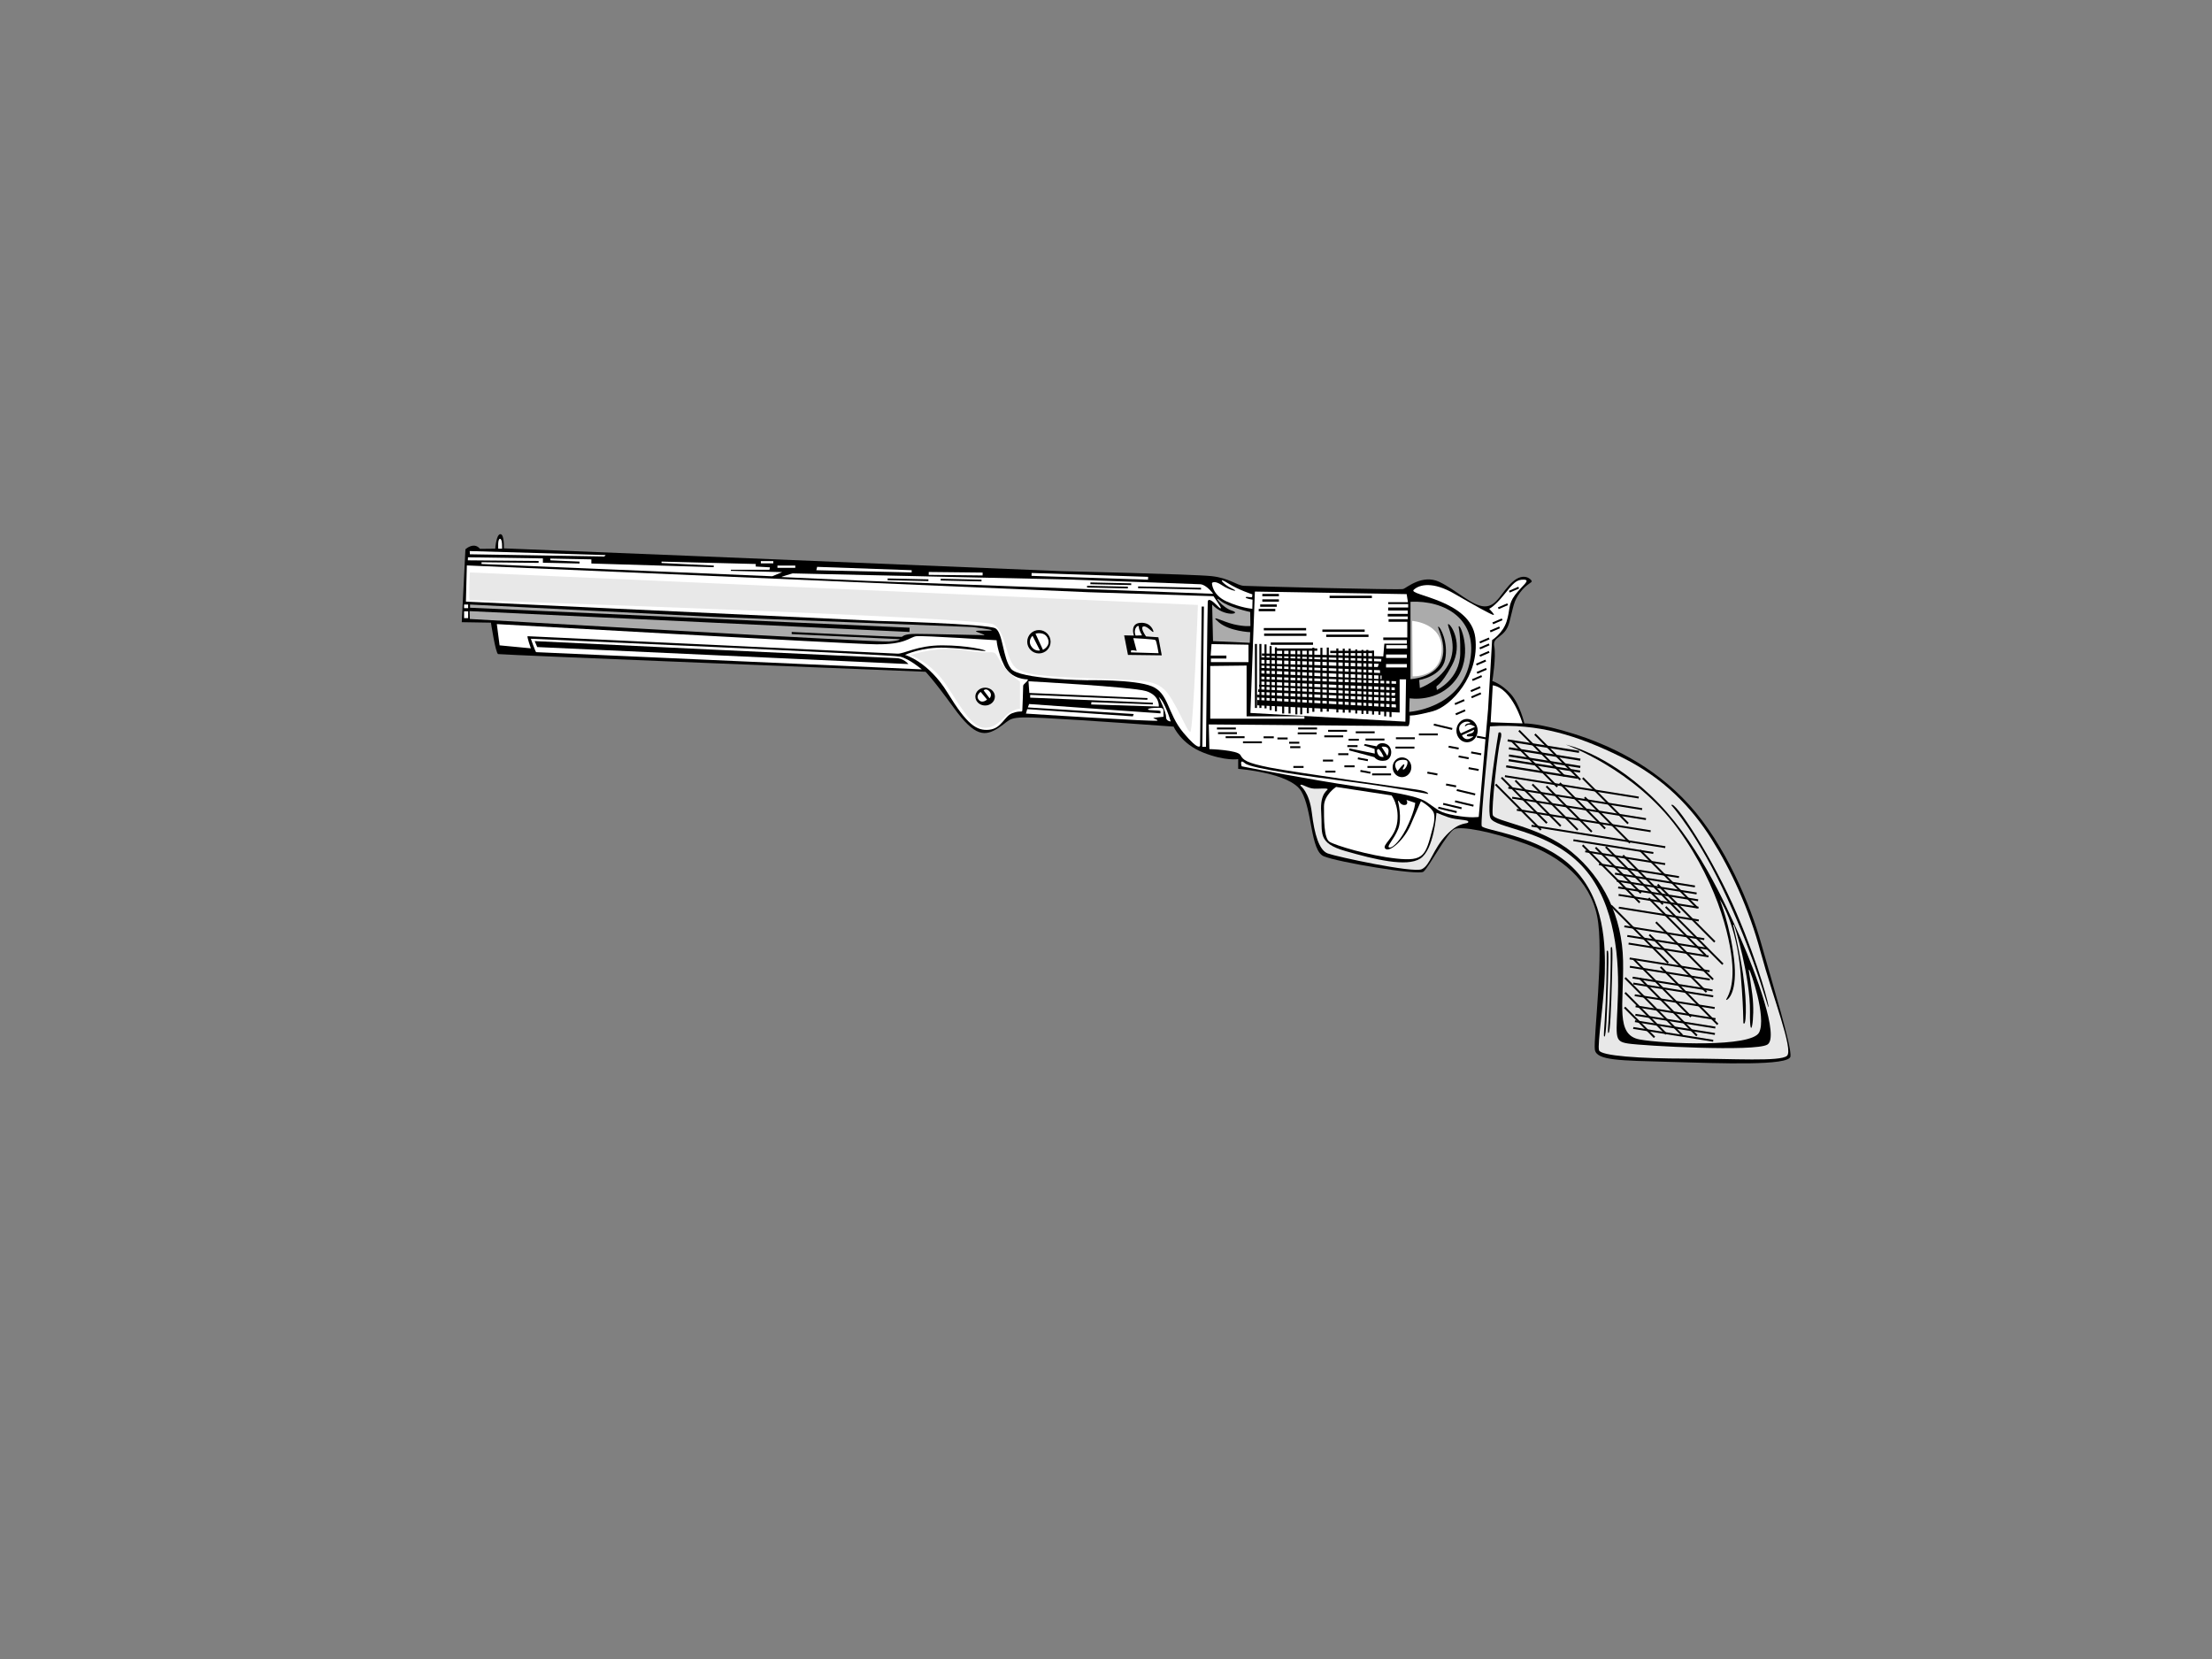 <?xml version="1.0" encoding="utf-8"?>
<!-- Generator: Adobe Illustrator 17.0.0, SVG Export Plug-In . SVG Version: 6.00 Build 0)  -->
<!DOCTYPE svg PUBLIC "-//W3C//DTD SVG 1.1//EN" "http://www.w3.org/Graphics/SVG/1.1/DTD/svg11.dtd">
<svg version="1.1" id="Layer_1" xmlns="http://www.w3.org/2000/svg" xmlns:xlink="http://www.w3.org/1999/xlink" x="0px" y="0px"
	 width="800px" height="600px" viewBox="0 0 800 600" enable-background="new 0 0 800 600" xml:space="preserve">
<rect x="0" y="0" width="800" height="600" fill="#808080" stroke="none"/>
<path d="M168.326,198.669L167,225.021l10.552,0.173c0,0,1.672,11.071,2.595,11.359c0.922,0.288,154.59,6.401,154.59,6.401
	s2.653,2.595,10.264,13.089c7.612,10.494,11.244,10.379,16.203,7.15c4.959-3.229,2.595-4.209,16.433-3.517
	c13.839,0.692,46.821,3.114,46.821,3.114s2.653,6.227,10.725,9.399c8.073,3.171,12.628,2.364,12.628,2.364v3.517
	c0,0,18.855,1.384,22.834,8.131c3.978,6.746,3.287,21.392,8.072,23.468c4.786,2.076,34.193,7.035,36.096,5.593
	c1.903-1.442,8.707-14.473,11.302-15.454c2.595-0.98,12.858,0.75,25.602,5.363c12.743,4.613,23.237,13.147,25.89,26.121
	c2.653,12.974-1.384,44.341-0.807,48.32c0.576,3.979,9.053,3.921,27.273,4.44c18.221,0.519,42.958,1.499,43.477-1.96
	c0.519-3.46-6.515-26.294-10.494-40.536c-3.978-14.243-13.031-36.038-26.178-50.512c-13.147-14.473-29.292-21.738-41.747-25.659
	c-12.455-3.921-17.817-3.748-17.817-3.748s-1.615-6.977-4.959-10.667c-3.345-3.691-6.631-4.671-6.631-4.671s1.441-8.822,0.692-12.57
	c-0.75-3.748,3.921-2.768,5.478-8.707c1.557-5.939,1.499-7.553,3.864-10.725c2.364-3.171,4.382-3.517,4.209-4.151
	c-0.173-0.634-2.883-3.287-6.919,0.289c-4.036,3.575-5.651,8.995-10.149,8.879c-4.497-0.115-10.264-5.997-16.375-8.879
	c-6.112-2.883-11.821,2.191-13.032,2.595c-1.211,0.403-54.836-0.98-57.604-1.153c-2.768-0.173-5.189-2.826-11.82-3.517
	c-6.631-0.692-54.029-1.788-54.029-1.788l-134.524-5.535l-67.291-2.71c0,0,0.231-5.19-1.268-5.132
	c-1.499,0.057-1.845,5.247-1.845,5.247l-5.535,0.058c0,0-0.865-1.269-2.422-1.153C169.595,197.459,168.326,198.669,168.326,198.669
	L168.326,198.669z"/>
<path fill="#FFFFFF" d="M180.204,198.438h1.384c0,0,0.174-3.575-0.749-3.575C179.916,194.863,180.204,198.438,180.204,198.438
	L180.204,198.438z"/>
<polygon fill="#FFFFFF" points="169.883,199.303 169.941,200.457 218.549,201.264 219.068,200.745 169.883,199.303 "/>
<polygon fill="#FFFFFF" points="169.249,201.552 169.191,202.648 194.793,202.878 194.793,203.57 174.15,203.34 174.15,203.974 
	211.226,205.531 279.267,208.414 282.899,206.915 264.333,206.453 264.333,206.05 278.286,206.05 278.459,205.185 273.327,204.897 
	273.327,203.974 239.25,203.109 239.25,203.628 258.162,204.551 258.105,205.127 213.879,203.801 213.879,202.302 199.002,202.013 
	199.06,202.648 209.612,203.109 209.612,203.801 196.35,203.513 196.35,201.956 169.249,201.552 "/>
<polygon fill="#FFFFFF" points="287.628,205.358 281.17,205.358 281.17,204.551 287.628,204.551 287.628,205.358 "/>
<polygon fill="#FFFFFF" points="279.67,203.743 275.173,203.743 275.173,202.936 279.67,202.936 279.67,203.743 "/>
<polygon fill="#FFFFFF" points="295.239,206.223 329.72,207.03 329.72,206.223 295.527,205.012 295.239,206.223 "/>
<path fill="#FFFFFF" d="M286.647,207.376c0,0-4.613,1.326-3.921,1.326c0.692,0,30.907,1.384,30.907,1.384l125.125,4.67
	c0,0-2.422-3.344-4.67-3.459c-2.249-0.116-48.32-1.73-48.32-1.73S287.512,207.434,286.647,207.376L286.647,207.376z"/>
<polygon fill="#FFFFFF" points="355.374,208.115 335.885,207.906 335.896,206.868 355.385,207.077 355.374,208.115 "/>
<polygon fill="#FFFFFF" points="415.204,209.658 373.07,208.264 373.104,207.227 415.238,208.621 415.204,209.658 "/>
<polygon points="409.111,211.603 394.353,211.279 394.368,210.645 409.126,210.969 409.111,211.603 "/>
<polygon points="354.967,210.277 340.21,209.953 340.223,209.319 354.981,209.643 354.967,210.277 "/>
<polygon points="335.766,210.161 321.008,209.838 321.022,209.204 335.78,209.527 335.766,210.161 "/>
<polygon points="407.901,212.814 393.143,212.49 393.157,211.856 407.914,212.18 407.901,212.814 "/>
<polygon points="434.363,213.22 411.594,212.721 411.608,212.086 434.377,212.586 434.363,213.22 "/>
<path fill="#FFFFFF" d="M168.845,204.493l-0.346,13.089l148.939,6.977c0,0,39.902,1.038,42.612,2.71
	c2.71,1.672,2.595,10.725,5.593,14.588c2.999,3.864,27.39,4.152,27.39,4.152s17.298-0.346,23.525,2.191
	c6.228,2.537,5.536,9.745,11.417,16.78c5.881,7.035,6.054,4.67,6.054,4.67l0.577-50.281h0.807l-0.577,50.742h1.326
	c0,0,0.519-50.8,0.634-52.414c0.115-1.614,1.845-0.23,3.114,1.038c1.268,1.269,1.614,1.499,1.614,1.096
	c0-0.404-2.652-4.209-2.652-4.209l-45.149-1.441L168.845,204.493L168.845,204.493z"/>
<path fill="#E8E8E8" d="M169.922,207.03c0,0-0.538,9.995,0,9.995c0.538,0,184.362,6.227,189.283,8.764
	c4.92,2.537,4.305,13.301,8.687,16.146c4.382,2.844,15.607,2.844,31.214,3.613c15.607,0.769,20.22-0.23,24.679,7.381
	c4.459,7.612,5.612,11.609,6.689,11.763c1.077,0.154,2.768-45.898,2.768-45.898L169.922,207.03L169.922,207.03z"/>
<path d="M379.963,232.094c0,2.335-1.893,4.228-4.229,4.228c-2.335,0-4.228-1.893-4.228-4.228c0-2.335,1.893-4.229,4.228-4.229
	C378.069,227.865,379.963,229.758,379.963,232.094L379.963,232.094z"/>
<path fill="#FFFFFF" d="M374.504,229.172l2.69,5.843c0,0,2.922-1.307,1.768-4.075C377.81,228.173,374.504,229.172,374.504,229.172
	L374.504,229.172z"/>
<path fill="#FFFFFF" d="M373.428,229.941c0,0-1.768,1.614-0.538,3.69c1.23,2.076,3.229,1.614,3.229,1.614L373.428,229.941
	L373.428,229.941z"/>
<path d="M417.173,228.403c0,0-0.692-3.383-4.69-3.152c-3.998,0.231-2.384,4.613-2.384,4.613l-3.536-0.077l1.384,7.073l12.224,0.154
	l-1.23-6.535l-4.459-0.307c0,0-2.384-3.306-0.922-3.614C415.021,226.251,417.02,229.249,417.173,228.403L417.173,228.403z"/>
<path fill="#FFFFFF" d="M410.715,229.864l2.307-0.077c0,0-1.153-1.998-1.153-3.075C411.869,225.636,409.639,227.25,410.715,229.864
	L410.715,229.864z"/>
<path fill="#FFFFFF" d="M409.87,230.787l1.23,4.613c0,0-2.076-0.538-2.076,0c0,0.538,0,0.538,0,0.538l9.995,0.307
	c0,0-0.692-4.459-1.153-4.767C417.404,231.171,409.87,230.787,409.87,230.787L409.87,230.787z"/>
<path fill="#FFFFFF" d="M371.967,246.393l0.307,4.229l42.746,1.845l-0.077,0.615l-42.362-1.768v0.999l44.361,1.845v0.615
	l-22.219-0.845l-0.077,0.845l24.448,0.769c0,0,0.461-4.075-4.69-5.612C409.255,248.392,371.967,246.393,371.967,246.393
	L371.967,246.393z"/>
<path fill="#FFFFFF" d="M372.198,254.62l-0.461,1.23l38.287,2.383l-0.307,0.845l-38.21-2.613l-0.461,1.614
	c0,0,47.59,3.076,47.59,2.537c0-0.538-2.152-0.846-1.306-1c0.846-0.154,3.46-0.384,3.46-0.384v-1.845c0,0,0.154-1.077-0.615-1.307
	c-0.769-0.23-4.998-0.077-4.998,0.461c0,0.538,4.536,0.23,4.536,0.692c0,0.461,0,0.769,0,0.769L372.198,254.62L372.198,254.62z"/>
<path fill="#FFFFFF" d="M419.095,252.083c0,0,2.691,5.536,2.614,7.15c-0.077,1.614,1.692,1.691,1.692,1.691
	S421.325,253.774,419.095,252.083L419.095,252.083z"/>
<path fill="#FFFFFF" d="M371.66,245.702c0,0-5.92,0.154-8.458-4.997c-2.537-5.151-2.768-9.149-2.768-9.149
	s-26.678-1.769-29.061-1.461c-2.383,0.307-3.844,3.075-14.607,2.921c-10.763-0.154-137.08-7.304-137.08-7.304l1,7.688l11.302,1.076
	c0,0-1.538-4.382-1.153-4.382c0.385,0,131.314,6.15,133.698,6.304c2.384,0.154,7.15-2.998,16.222-2.998
	c9.072,0,15.991,1.691,15.683,1.999c-0.307,0.307-6.151-0.846-14.607-1.153c-8.457-0.308-14.531,2.614-14.531,2.614
	s8.457,2.306,15.453,13.762c6.996,11.455,10.456,13.762,14.992,13.301c4.536-0.461,5.459-4.92,8.38-5.997
	c2.921-1.076,3.536-0.154,3.613-1c0.077-0.846,0.308-8.303,0.308-8.918C370.045,247.393,372.121,246.163,371.66,245.702
	L371.66,245.702z"/>
<path fill="#E8E8E8" d="M329.374,236.937c0,0,7.457,2.768,12.685,10.533c5.228,7.765,9.38,15.838,14.147,15.761
	c4.767-0.077,6.612-4.151,9.149-5.612c2.537-1.461,3.536-1.308,3.536-1.308v-9.763c0,0-5.151-3.613-7.534-8.072
	c-2.384-4.46-1.307-1.307-11.763-3.23C339.138,233.324,329.374,236.937,329.374,236.937L329.374,236.937z"/>
<path d="M359.82,251.929c0,1.783-1.583,3.229-3.536,3.229c-1.953,0-3.536-1.446-3.536-3.229c0-1.784,1.583-3.229,3.536-3.229
	C358.236,248.7,359.82,250.146,359.82,251.929L359.82,251.929z"/>
<path fill="#FFFFFF" d="M355.745,249.699l2.153,2.845c0,0,1.153-1.23-0.077-2.537C356.59,248.7,355.745,249.699,355.745,249.699
	L355.745,249.699z"/>
<path fill="#FFFFFF" d="M354.669,250.237c0,0-1.922,1.307-0.692,2.845c1.23,1.538,2.999-0.076,2.999-0.076L354.669,250.237
	L354.669,250.237z"/>
<path fill="#ABABAB" d="M351.824,226.789l-93.796-3.691l-88.029-4.459v1.153l158.992,7.227l-0.077,1.538l-159.068-7.535l0.077,2.845
	c0,0,147.459,8.457,151.534,8.15c4.075-0.308,3.921-0.846,3.921-0.846l-39.056-1.845v-0.769c0,0,39.364,1.922,39.825,1.768
	c0.461-0.154,0.615-1.077,5.151-1.077s22.603,0.461,24.372,0.461c1.768,0-3.767-1.307-2.537-1.537
	c1.23-0.231,5.536,0.077,5.536-0.231C358.667,227.635,351.824,226.789,351.824,226.789L351.824,226.789z"/>
<polygon fill="#FFFFFF" points="169.307,219.946 167.846,219.946 167.846,218.639 169.307,218.639 169.307,219.946 "/>
<polygon fill="#FFFFFF" points="169.307,223.56 167.846,223.56 167.846,221.1 169.307,221.1 169.307,223.56 "/>
<path fill="#FFFFFF" d="M191.987,231.017c0,0,1.692,4.843,1.922,4.843c0.23,0,139.463,6.228,139.463,6.228s-4.536-3.844-7.841-4.613
	C322.224,236.707,191.987,231.017,191.987,231.017L191.987,231.017z"/>
<path d="M193.371,231.863l0.922,2.153l134.236,6.151c0,0-1.692-2.153-4.536-2.153S193.371,231.863,193.371,231.863L193.371,231.863z
	"/>
<path fill="#FFFFFF" d="M438.316,210.874c0,0,0,4.228,5.228,6.612c5.228,2.383,9.379,2.691,9.379,2.691l0.077-3.306
	c0,0-2.691-0.385-2.46-0.846c0.23-0.461,2.229,0.308,2.306-0.154c0.077-0.461,0.077-0.923,0.077-0.923s-5.074-1.615-8.918-4.074
	c-3.844-2.46-1.923,0.307,1.461,1.922c3.383,1.615-0.692,0.769-3.536-1.153C439.085,209.721,438.316,210.874,438.316,210.874
	L438.316,210.874z"/>
<path fill="#ABABAB" d="M438.393,218.639l0.308,13.224l13.3,0.615l0.154-3.844c0,0-7.458-0.307-11.302-3.536
	c-3.844-3.229,1.384-0.23,5.382,0.692c3.998,0.923,5.997,0.615,5.997,0.615l-0.077-5.074c0,0-7.765-1.614-10.763-4.075
	c-2.999-2.46,0.615,2.537,4.228,3.614C449.233,221.945,442.852,223.406,438.393,218.639L438.393,218.639z"/>
<polygon fill="#FFFFFF" points="438.162,232.939 437.855,237.091 443.544,237.091 443.544,238.167 437.932,238.167 437.932,239.474 
	451.54,239.474 451.54,233.17 438.162,232.939 "/>
<polygon fill="#FFFFFF" points="437.701,240.858 437.701,259.925 471.76,259.925 471.76,259.079 450.848,259.079 450.848,240.704 
	437.701,240.858 "/>
<path fill="#FFFFFF" d="M437.163,262.001l0.23,8.918c0,0,10.225,0.308,11.225,2.153c1,1.845,2.153,2.844,10.686,4.536
	c8.534,1.691,47.974,7.227,52.818,7.919c4.844,0.692,4.382,1.614,4.382,1.614s-13.608-2.537-28.062-4.382
	c-14.454-1.845-35.904-4.767-38.134-6.689c-2.229-1.923-1.23,1.076-1.23,1.076s9.303,1.922,28.062,5.151
	c18.759,3.229,34.136,4.69,38.672,7.688c4.536,2.999,4.536,3.844,10.379,4.921c5.843,1.077,8.61,0.538,8.61,0.538l3.383-38.902
	l1.461-25.064c0,0,3.844-2.383,5.227-6.689c1.384-4.305,0.462-6.151,3.075-9.61c2.614-3.46,5.843-5.458,3.152-5.535
	c-2.691-0.077-3.767,1.23-7.227,5.535c-3.46,4.305-5.305,4.998-5.305,4.998s2.384,2.383,1.538,2.229
	c-0.846-0.154-6.459-3.229-14.147-7.688c-7.688-4.459-12.609-3.382-14.684-1.384c-2.076,1.999,20.681,3.614,22.295,17.299
	c1.615,13.684-8.764,24.832-15.376,26.601c-6.612,1.768-8.303,1.537-8.303,1.537s0.077,3.844-0.692,3.844
	C508.432,262.616,437.163,262.001,437.163,262.001L437.163,262.001z"/>
<polygon points="460.689,266.998 456.998,266.998 456.998,266.306 460.689,266.306 460.689,266.998 "/>
<polygon points="465.686,267.421 461.996,267.421 461.996,266.729 465.686,266.729 465.686,267.421 "/>
<polygon points="469.914,268.958 466.224,268.958 466.224,268.266 469.914,268.266 469.914,268.958 "/>
<polygon points="470.299,270.573 466.608,270.573 466.608,269.881 470.299,269.881 470.299,270.573 "/>
<polygon points="471.452,277.723 467.762,277.723 467.762,277.031 471.452,277.031 471.452,277.723 "/>
<polygon points="482.984,279.414 479.294,279.414 479.294,278.723 482.984,278.723 482.984,279.414 "/>
<polygon points="482.138,275.417 478.448,275.417 478.448,274.725 482.138,274.725 482.138,275.417 "/>
<polygon points="489.904,277.492 486.213,277.492 486.213,276.8 489.904,276.8 489.904,277.492 "/>
<polygon points="487.674,273.11 483.984,273.11 483.984,272.418 487.674,272.418 487.674,273.11 "/>
<polygon points="494.652,275.288 491.025,274.61 491.152,273.93 494.779,274.608 494.652,275.288 "/>
<polygon points="495.575,279.825 491.947,279.146 492.074,278.466 495.702,279.144 495.575,279.825 "/>
<polygon points="531.094,274.596 527.467,273.918 527.594,273.238 531.221,273.916 531.094,274.596 "/>
<polygon points="527.48,271.06 523.853,270.381 523.981,269.702 527.607,270.38 527.48,271.06 "/>
<polygon points="534.708,278.825 531.081,278.147 531.208,277.467 534.835,278.145 534.708,278.825 "/>
<polygon points="535.63,273.136 532.003,272.458 532.13,271.777 535.757,272.456 535.63,273.136 "/>
<polygon points="537.707,267.447 534.079,266.768 534.206,266.088 537.833,266.766 537.707,267.447 "/>
<polygon points="526.558,284.745 522.931,284.067 523.058,283.386 526.685,284.065 526.558,284.745 "/>
<polygon points="519.793,280.44 516.165,279.761 516.292,279.081 519.92,279.759 519.793,280.44 "/>
<polygon points="490.98,270.188 487.289,270.188 487.289,269.497 490.98,269.497 490.98,270.188 "/>
<polygon points="491.441,267.882 487.751,267.882 487.751,267.19 491.441,267.19 491.441,267.882 "/>
<polygon points="535.712,251.056 532.322,252.516 532.049,251.88 535.438,250.421 535.712,251.056 "/>
<polygon points="529.715,253.516 526.326,254.975 526.052,254.341 529.441,252.88 529.715,253.516 "/>
<polygon points="530.022,257.206 526.633,258.666 526.359,258.031 529.749,256.571 530.022,257.206 "/>
<polygon points="535.481,248.827 532.091,250.286 531.818,249.65 535.207,248.191 535.481,248.827 "/>
<polygon points="536.019,244.828 532.63,246.288 532.356,245.652 535.745,244.193 536.019,244.828 "/>
<polygon points="537.711,242.214 534.321,243.674 534.048,243.038 537.437,241.579 537.711,242.214 "/>
<polygon points="537.48,239.216 534.091,240.675 533.817,240.04 537.206,238.58 537.48,239.216 "/>
<polygon points="538.71,236.064 535.32,237.523 535.047,236.888 538.436,235.428 538.71,236.064 "/>
<polygon points="538.71,233.373 535.32,234.833 535.047,234.197 538.436,232.737 538.71,233.373 "/>
<polygon points="538.71,231.221 535.32,232.68 535.047,232.045 538.436,230.585 538.71,231.221 "/>
<polygon points="542.477,227.222 539.088,228.682 538.814,228.047 542.203,226.587 542.477,227.222 "/>
<polygon points="543.4,224.301 540.01,225.76 539.737,225.125 543.126,223.665 543.4,224.301 "/>
<polygon points="545.398,218.842 542.009,220.302 541.736,219.667 545.125,218.207 545.398,218.842 "/>
<polygon points="549.396,212.846 546.007,214.305 545.734,213.67 549.123,212.21 549.396,212.846 "/>
<polygon points="456.383,268.805 449.541,268.805 449.541,268.113 456.383,268.113 456.383,268.805 "/>
<polygon points="450.118,266.959 443.275,266.959 443.275,266.267 450.118,266.267 450.118,266.959 "/>
<polygon points="447.35,265.499 440.507,265.499 440.507,264.807 447.35,264.807 447.35,265.499 "/>
<polygon points="446.965,263.807 440.122,263.807 440.122,263.115 446.965,263.115 446.965,263.807 "/>
<polygon points="476.18,265.576 469.338,265.576 469.338,264.884 476.18,264.884 476.18,265.576 "/>
<polygon points="476.334,263.807 469.492,263.807 469.492,263.115 476.334,263.115 476.334,263.807 "/>
<polygon points="485.79,266.652 478.948,266.652 478.948,265.96 485.79,265.96 485.79,266.652 "/>
<polygon points="487.174,264.653 480.332,264.653 480.332,263.961 487.174,263.961 487.174,264.653 "/>
<polygon points="497.169,265.191 490.326,265.191 490.326,264.499 497.169,264.499 497.169,265.191 "/>
<polygon points="500.705,267.805 493.863,267.805 493.863,267.113 500.705,267.113 500.705,267.805 "/>
<polygon points="511.7,267.344 504.857,267.344 504.857,266.652 511.7,266.652 511.7,267.344 "/>
<polygon points="520.003,265.96 513.16,265.96 513.16,265.268 520.003,265.268 520.003,265.96 "/>
<polygon points="511.546,270.727 504.703,270.727 504.703,270.035 511.546,270.035 511.546,270.727 "/>
<polygon points="503.089,280.414 496.246,280.414 496.246,279.722 503.089,279.722 503.089,280.414 "/>
<polygon points="501.397,277.723 494.555,277.723 494.555,277.031 501.397,277.031 501.397,277.723 "/>
<polygon points="526.748,294.039 520.093,292.448 520.254,291.775 526.909,293.366 526.748,294.039 "/>
<polygon points="528.517,292.655 521.862,291.065 522.022,290.391 528.677,291.982 528.517,292.655 "/>
<polygon points="532.822,291.732 526.167,290.142 526.328,289.469 532.982,291.059 532.822,291.732 "/>
<polygon points="533.437,287.658 526.782,286.067 526.943,285.394 533.598,286.985 533.437,287.658 "/>
<polygon points="525.134,263.978 518.479,262.388 518.639,261.715 525.294,263.305 525.134,263.978 "/>
<path d="M500.59,268.843c-2.119-0.376-2.69,1.076-2.69,1.076l-4.306-0.846l-0.308,0.538l3.844,1.23l0.077,1.692l-9.149-1.845
	l-0.154,0.692l9.149,2.46c0,0,1.23,1.768,3.998,1.23C503.819,274.532,504.05,269.458,500.59,268.843L500.59,268.843z"/>
<path d="M510.431,277.492c0,1.974-1.515,3.575-3.383,3.575c-1.868,0-3.383-1.601-3.383-3.575c0-1.974,1.514-3.575,3.383-3.575
	C508.916,273.917,510.431,275.518,510.431,277.492L510.431,277.492z"/>
<path d="M534.418,264.23c0,2.335-1.721,4.229-3.844,4.229c-2.123,0-3.844-1.893-3.844-4.229c0-2.335,1.721-4.229,3.844-4.229
	C532.697,260.001,534.418,261.895,534.418,264.23L534.418,264.23z"/>
<path fill="#FFFFFF" d="M498.515,270.919c0,0-0.923,0-0.308,1.538c0.615,1.537,1.922,1.307,2.153,1.307
	C500.591,273.764,499.053,270.842,498.515,270.919L498.515,270.919z"/>
<path fill="#FFFFFF" d="M499.668,270.073l2.076,3.306C501.744,273.379,503.666,269.612,499.668,270.073L499.668,270.073z"/>
<path fill="#FFFFFF" d="M505.434,278.915c0,0,2.383-3.229,2.46-2.383c0.077,0.845-1.077,1.768-0.308,1.768
	c0.769,0,2.153-2.768,1.077-3.306C507.586,274.456,502.589,274.686,505.434,278.915L505.434,278.915z"/>
<path fill="#FFFFFF" d="M528.345,265.23l5.151-2.384c0,0-1.922-1.384-3.075-0.461c-1.153,0.922-0.615-0.769,0.846-0.769
	c1.461,0-0.692-1.461-2.614,0.077C526.73,263.231,528.345,265.23,528.345,265.23L528.345,265.23z"/>
<path fill="#FFFFFF" d="M533.111,263.923l-4.382,1.999c0,0,0.923,2.307,3.306,1c2.383-1.308-1.461,0-1.537-0.923
	C530.42,265.076,533.111,265.768,533.111,263.923L533.111,263.923z"/>
<path fill="#E8E8E8" d="M470.299,284.143c0,0,3.229,2.152,4.151,9.84c0.922,7.688,2.614,13.532,5.766,14.685
	c3.152,1.153,30.83,7.15,33.981,5.689c3.152-1.461,3.921-7.15,8.919-12.378c4.997-5.228,7.765-3.691,7.919-4.69
	c0.154-1-3.844-0.538-7.381-1.768c-3.537-1.23-4.152-1.769-4.152-1.461c0,0.307-0.922,13.301-5.843,16.453
	c-4.92,3.152-16.53,0.307-26.986-2.691c-10.456-2.998-8.303-6.534-8.841-13.993c-0.538-7.457,2.768-8.072,2.307-8.457
	c-0.461-0.384-2.537-0.077-4.921-0.154C472.836,285.142,470.299,282.989,470.299,284.143L470.299,284.143z"/>
<path fill="#FFFFFF" d="M483.215,284.604c0,0-4.382,2.844-4.382,7.073c0,4.228-0.077,11.456,1.999,12.762
	c2.076,1.307,14.223,4.997,24.217,6.074c9.995,1.076,10.533-1.153,12.993-10.61c0,0,1.461-4.535,0.23-6.458
	c-1.23-1.922-4.382-3.691-4.382-3.691s-1.307,2.999-3.691,8.534c-2.384,5.535-7.611,10.071-9.149,8.688
	c-1.537-1.384,3.614-3.921,4.306-9.841s-2.076-9.456-2.076-9.456L483.215,284.604L483.215,284.604z"/>
<path fill="#FFFFFF" d="M505.587,289.755c0,0,1.615,6.228,0.077,10.071c-1.537,3.844-4.459,6.458-3.152,6.689
	c1.307,0.23,4.459-2.999,6.919-8.611c2.46-5.612,2.384-7.534,2.384-7.534l-3.152-1.077c0,0,0.999,1.845-0.769,1.845
	C506.126,291.139,505.895,288.986,505.587,289.755L505.587,289.755z"/>
<path fill="#FFFFFF" d="M539.877,247.855l-0.769,13.377l11.533,0.384C550.641,261.616,546.95,248.931,539.877,247.855
	L539.877,247.855z"/>
<path fill="#ABABAB" d="M510.124,217.64v27.985c0,0,8.534-0.384,11.071-6.381c2.537-5.997-1.692-12.609-1-12.609
	c0.692,0,3.69,5.69,2.46,11.84c-1.23,6.15-9.379,7.457-9.379,7.457l0.23,2.921c0,0,7.919-2.768,10.84-9.61
	c2.922-6.843-1.461-13.532-0.538-13.532c0.922,0,5.535,7.073,1.307,14.915c-4.229,7.841-5.766,7.149-5.613,7.841
	c0.154,0.692,0.154,1.076,0.154,1.076s8.303-3.844,8.457-13.224c0.154-9.379-1.076-9.841-0.384-9.841s5.151,11.071-1.308,19.451
	c-6.458,8.38-16.606,6.612-16.606,6.612l-0.154,4.92c0,0,17.991-1.153,21.758-17.375
	C535.187,223.867,522.348,217.025,510.124,217.64L510.124,217.64z"/>
<path fill="#FFFFFF" d="M510.739,224.559l0.154,20.066c0,0,10.149,0.461,10.533-9.457
	C521.809,225.251,510.739,224.559,510.739,224.559L510.739,224.559z"/>
<polygon fill="#FFFFFF" points="508.74,214.872 453.846,213.949 452.231,257.849 508.278,261.001 508.509,245.702 506.203,245.702 
	506.203,257.695 454.692,255.082 454.692,253.159 504.896,255.85 504.819,254.774 454.615,252.237 454.538,251.237 504.511,253.62 
	504.665,252.467 455,250.237 455.076,249.315 504.434,251.622 504.665,250.622 455.384,248.316 455.384,247.624 504.434,249.623 
	504.434,248.623 455.768,246.47 455.768,245.625 504.896,247.316 504.896,246.393 455.845,244.702 455.922,243.549 499.668,245.625 
	499.668,244.318 455.614,242.472 455.691,241.55 499.129,243.395 499.053,242.396 455.768,240.704 455.614,239.936 498.284,241.243 
	498.668,240.089 455.999,238.629 456.076,237.706 499.514,239.244 499.591,238.321 456.383,237.168 456.383,236.322 
	500.283,237.399 500.667,232.786 508.817,232.786 508.817,231.479 500.283,231.479 500.283,230.556 508.97,230.556 508.97,224.867 
	502.205,224.867 502.205,223.944 509.124,223.944 509.124,222.945 501.898,222.945 501.898,222.022 509.124,222.022 
	509.124,220.792 502.051,220.792 502.051,219.716 509.278,219.716 509.278,218.485 502.051,218.485 502.051,217.794 
	509.201,217.794 508.74,214.872 "/>
<polygon points="462.534,215.641 456.537,215.641 456.537,214.795 462.534,214.795 462.534,215.641 "/>
<polygon points="462.534,217.601 456.537,217.601 456.537,216.756 462.534,216.756 462.534,217.601 "/>
<polygon points="461.765,219.447 455.768,219.447 455.768,218.6 461.765,218.6 461.765,219.447 "/>
<polygon points="461.227,221.061 455.23,221.061 455.23,220.215 461.227,220.215 461.227,221.061 "/>
<polygon points="472.375,227.98 457.075,227.98 457.075,227.134 472.375,227.134 472.375,227.98 "/>
<polygon points="472.49,229.979 457.19,229.979 457.19,229.133 472.49,229.133 472.49,229.979 "/>
<polygon points="474.873,233.209 459.574,233.209 459.574,232.362 474.873,232.362 474.873,233.209 "/>
<polygon points="476.411,235.361 461.111,235.361 461.111,234.515 476.411,234.515 476.411,235.361 "/>
<polygon points="496.4,236.207 481.1,236.207 481.1,235.361 496.4,235.361 496.4,236.207 "/>
<polygon points="494.94,230.364 479.64,230.364 479.64,229.518 494.94,229.518 494.94,230.364 "/>
<polygon points="493.556,228.519 478.256,228.519 478.256,227.673 493.556,227.673 493.556,228.519 "/>
<polygon points="496.169,216.295 480.87,216.295 480.87,215.449 496.169,215.449 496.169,216.295 "/>
<polygon points="454.596,232.901 454.603,256.043 453.863,256.043 453.855,232.902 454.596,232.901 "/>
<polygon points="456.211,232.901 456.219,256.042 455.479,256.043 455.471,232.902 456.211,232.901 "/>
<polygon points="458.056,233.055 458.064,256.196 457.324,256.196 457.316,233.055 458.056,233.055 "/>
<polygon points="459.902,233.669 459.909,256.811 459.169,256.811 459.162,233.67 459.902,233.669 "/>
<polygon points="461.824,234.131 461.831,257.272 461.091,257.273 461.084,234.131 461.824,234.131 "/>
<polygon points="464.438,234.9 464.445,258.041 463.705,258.041 463.698,234.9 464.438,234.9 "/>
<polygon points="466.744,234.9 466.752,258.041 466.012,258.041 466.004,234.9 466.744,234.9 "/>
<polygon points="469.204,235.207 469.212,258.349 468.472,258.349 468.464,235.208 469.204,235.207 "/>
<polygon points="470.973,235.207 470.98,258.349 470.24,258.349 470.233,235.208 470.973,235.207 "/>
<polygon points="473.356,234.823 473.363,257.964 472.624,257.964 472.616,234.824 473.356,234.823 "/>
<polygon points="475.355,234.284 475.362,257.426 474.622,257.426 474.615,234.286 475.355,234.284 "/>
<polygon points="478.276,234.284 478.284,257.426 477.544,257.426 477.536,234.286 478.276,234.284 "/>
<polygon points="480.583,234.208 480.59,257.349 479.85,257.35 479.843,234.208 480.583,234.208 "/>
<polygon points="484.043,234.515 484.05,257.656 483.31,257.657 483.302,234.516 484.043,234.515 "/>
<polygon points="486.349,234.592 486.357,257.733 485.617,257.734 485.609,234.593 486.349,234.592 "/>
<polygon points="488.501,234.592 488.509,257.733 487.769,257.734 487.761,234.593 488.501,234.592 "/>
<polygon points="490.885,234.9 490.893,258.041 490.153,258.041 490.145,234.9 490.885,234.9 "/>
<polygon points="493.114,235.054 493.122,258.195 492.382,258.195 492.374,235.054 493.114,235.054 "/>
<polygon points="494.883,235.054 494.891,258.195 494.15,258.195 494.143,235.054 494.883,235.054 "/>
<polygon points="496.958,235.284 496.966,258.425 496.226,258.426 496.218,235.285 496.958,235.284 "/>
<polygon points="499.268,244.049 499.273,258.502 498.533,258.503 498.528,244.049 499.268,244.049 "/>
<polygon points="501.342,244.625 501.347,259.079 500.607,259.079 500.602,244.625 501.342,244.625 "/>
<polygon points="503.264,244.856 503.269,259.31 502.529,259.31 502.524,244.857 503.264,244.856 "/>
<polygon fill="#FFFFFF" points="508.893,234.554 501.359,234.554 501.359,233.324 508.893,233.324 508.893,234.554 "/>
<polygon fill="#FFFFFF" points="508.817,237.937 501.282,237.937 501.282,236.707 508.817,236.707 508.817,237.937 "/>
<polygon fill="#FFFFFF" points="508.817,241.396 501.282,241.396 501.282,240.166 508.817,240.166 508.817,241.396 "/>
<path fill="#E8E8E8" d="M538.878,262.692c0,0-3.537,34.443-2.999,36.058c0.538,1.614,20.835,3.305,32.752,14.838
	c11.917,11.532,11.993,28.831,11.762,38.595c-0.23,9.764-2.768,25.679-2.075,27.678c0.692,1.999,14.684,2.998,31.675,2.998
	c16.991,0,33.828,1.153,36.288-0.999c2.46-2.153-5.151-21.296-9.456-37.288c-4.305-15.991-10.763-29.907-17.837-41.132
	c-7.073-11.225-17.145-22.065-32.829-29.753C570.476,265.998,556.407,261.539,538.878,262.692L538.878,262.692z"/>
<path d="M541.953,264.999c0,0-4.613,27.062-2.921,30.829c1.691,3.767,19.067,3.998,31.675,15.914
	c12.609,11.917,14.915,32.214,14.454,47.744c-0.461,15.53-1.768,17.068,3.613,17.913c5.382,0.846,46.052,3.076,50.435,0.385
	c4.382-2.691-4.152-25.833-9.687-38.441c-5.535-12.609-16.145-36.211-32.521-51.664c-16.376-15.454-30.676-18.375-30.676-18.375
	s24.833,8.919,40.44,30.368c15.607,21.45,19.681,42.439,19.835,51.049c0.154,8.611-2.844,10.917-2.229,10.917
	s4.151-2.844,2.768-14.838c-1.384-11.994-5.151-21.45-5.151-21.45s5.997,8.38,7.535,26.601c1.537,18.221,0.538,18.298,1.307,18.221
	c0.769-0.077,1.153-9.918-1.23-22.603c-2.383-12.686-3.075-13.147-2.614-13.147c0.461,0,6.074,19.297,5.92,31.521
	c-0.154,12.224,1.999,2.768,0.846-6.227c-1.153-8.995-1.537-8.919-1.153-8.995c0.384-0.077,6.381,17.222,3.613,22.68
	c-2.768,5.458-34.366,4.151-43.207,2.537c-8.842-1.615-5.689-12.609-5.997-28.446c-0.307-15.838-7.073-29.907-18.605-39.364
	c-11.533-9.456-27.985-10.994-28.524-13.377c-0.538-2.384,1.768-23.449,2.768-27.14
	C543.644,263.923,541.953,264.999,541.953,264.999L541.953,264.999z"/>
<polygon points="571.02,272.288 545.208,268.157 545.33,267.398 571.141,271.529 571.02,272.288 "/>
<polygon points="571.481,275.132 545.669,271.001 545.791,270.242 571.603,274.373 571.481,275.132 "/>
<polygon points="571.481,277.746 545.669,273.615 545.791,272.856 571.603,276.987 571.481,277.746 "/>
<polygon points="571.404,279.438 545.592,275.307 545.714,274.547 571.526,278.679 571.404,279.438 "/>
<polygon points="570.481,281.667 544.67,277.536 544.792,276.777 570.603,280.908 570.481,281.667 "/>
<polygon points="592.613,288.781 544.226,281.037 544.335,280.365 592.721,288.109 592.613,288.781 "/>
<polygon points="593.846,292.964 545.46,285.219 545.568,284.547 593.954,292.292 593.846,292.964 "/>
<polygon points="595.23,296.577 546.844,288.833 546.952,288.161 595.338,295.905 595.23,296.577 "/>
<polygon points="596.921,300.959 548.535,293.216 548.643,292.543 597.029,300.287 596.921,300.959 "/>
<polygon points="602.226,306.726 553.839,298.981 553.948,298.309 602.334,306.053 602.226,306.726 "/>
<polygon points="597.897,308.837 568.985,304.209 569.093,303.537 598.005,308.164 597.897,308.837 "/>
<polygon points="602.176,312.856 573.265,308.228 573.372,307.555 602.284,312.183 602.176,312.856 "/>
<polygon points="607.174,317.545 578.262,312.918 578.37,312.245 607.281,316.872 607.174,317.545 "/>
<polygon points="612.939,320.928 584.028,316.301 584.136,315.628 613.047,320.256 612.939,320.928 "/>
<polygon points="613.554,323.465 584.643,318.838 584.751,318.166 613.663,322.793 613.554,323.465 "/>
<polygon points="614.093,325.925 585.181,321.297 585.289,320.625 614.2,325.252 614.093,325.925 "/>
<polygon points="614.247,328.616 585.335,323.989 585.443,323.316 614.354,327.943 614.247,328.616 "/>
<polygon points="614.323,333.229 585.412,328.602 585.52,327.929 614.431,332.556 614.323,333.229 "/>
<polygon points="616.323,339.995 587.411,335.367 587.519,334.695 616.43,339.322 616.323,339.995 "/>
<polygon points="617.399,343.454 588.487,338.827 588.595,338.155 617.507,342.782 617.399,343.454 "/>
<polygon points="617.86,346.222 588.949,341.594 589.056,340.922 617.968,345.549 617.86,346.222 "/>
<polygon points="618.244,351.604 589.333,346.977 589.44,346.304 618.352,350.931 618.244,351.604 "/>
<polygon points="618.321,354.602 589.41,349.975 589.517,349.302 618.429,353.93 618.321,354.602 "/>
<polygon points="619.321,358.523 590.409,353.896 590.517,353.223 619.429,357.851 619.321,358.523 "/>
<polygon points="619.551,360.676 590.64,356.048 590.748,355.376 619.659,360.003 619.551,360.676 "/>
<polygon points="620.089,364.905 591.178,360.277 591.286,359.604 620.198,364.232 620.089,364.905 "/>
<polygon points="620.397,368.902 591.485,364.275 591.593,363.602 620.505,368.229 620.397,368.902 "/>
<polygon points="620.32,371.977 591.409,367.35 591.517,366.678 620.428,371.305 620.32,371.977 "/>
<polygon points="620.166,374.284 591.255,369.656 591.363,368.984 620.274,373.612 620.166,374.284 "/>
<polygon points="593.294,353.561 613.951,374.311 613.468,374.792 592.811,354.042 593.294,353.561 "/>
<polygon points="591.141,346.719 611.798,367.469 611.315,367.949 590.658,347.199 591.141,346.719 "/>
<polygon points="600.828,349.487 621.485,370.237 621.002,370.717 600.345,349.967 600.828,349.487 "/>
<polygon points="596.753,337.8 617.41,358.551 616.928,359.031 596.27,338.281 596.753,337.8 "/>
<polygon points="582.915,327.268 603.572,348.018 603.089,348.498 582.432,327.748 582.915,327.268 "/>
<polygon points="599.138,333.264 619.795,354.014 619.312,354.495 598.654,333.745 599.138,333.264 "/>
<polygon points="596.523,324.577 617.18,345.327 616.698,345.807 596.04,325.058 596.523,324.577 "/>
<polygon points="602.674,327.729 623.331,348.479 622.848,348.959 602.191,328.209 602.674,327.729 "/>
<polygon points="599.752,319.657 620.409,340.407 619.927,340.887 599.269,320.137 599.752,319.657 "/>
<polygon points="593.371,307.279 614.028,328.029 613.545,328.509 592.888,307.759 593.371,307.279 "/>
<polygon points="587.22,309.124 607.877,329.874 607.395,330.354 586.738,309.604 587.22,309.124 "/>
<polygon points="580.993,306.048 601.65,326.798 601.167,327.278 580.51,306.529 580.993,306.048 "/>
<polygon points="577.303,306.279 593.703,322.753 593.22,323.234 576.82,306.76 577.303,306.279 "/>
<polygon points="573.358,288.12 589.758,304.594 589.275,305.075 572.874,288.6 573.358,288.12 "/>
<polygon points="572.666,281.124 589.066,297.598 588.583,298.078 572.182,281.604 572.666,281.124 "/>
<polygon points="564.362,282.969 580.763,299.443 580.28,299.924 563.879,283.45 564.362,282.969 "/>
<polygon points="559.519,284.122 575.919,300.597 575.437,301.077 559.036,284.603 559.519,284.122 "/>
<polygon points="554.445,283.431 570.845,299.905 570.362,300.385 553.962,283.911 554.445,283.431 "/>
<polygon points="548.294,282.047 564.694,298.521 564.211,299.001 547.811,282.527 548.294,282.047 "/>
<polygon points="543.297,280.971 559.697,297.444 559.214,297.925 542.814,281.45 543.297,280.971 "/>
<polygon points="541.144,283.431 557.545,299.905 557.062,300.385 540.661,283.911 541.144,283.431 "/>
<polygon points="547.064,267.824 563.464,284.298 562.982,284.778 546.581,268.303 547.064,267.824 "/>
<polygon points="549.601,263.979 566.001,280.454 565.519,280.934 549.118,264.46 549.601,263.979 "/>
<polygon points="555.367,265.287 571.767,281.76 571.285,282.241 554.884,265.767 555.367,265.287 "/>
<polygon points="572.613,305.433 593.27,326.183 592.788,326.664 572.13,305.914 572.613,305.433 "/>
<polygon points="587.989,353.408 608.646,374.158 608.164,374.638 587.506,353.888 587.989,353.408 "/>
<polygon points="587.989,358.79 602.855,373.722 602.372,374.203 587.506,359.27 587.989,358.79 "/>
<polygon points="587.81,364.082 598.609,374.929 598.126,375.41 587.327,364.562 587.81,364.082 "/>
<polygon points="619.551,376.745 590.64,372.117 590.747,371.444 619.659,376.071 619.551,376.745 "/>
<path d="M604.458,291.216c0,0,9.687,10.61,20.374,33.982c10.687,23.372,14.376,39.056,14.761,39.056s-3.152-14.377-11.532-33.981
	C619.68,310.667,605.38,288.832,604.458,291.216L604.458,291.216z"/>
<path d="M581.085,344.033c0,0,0.077,8.15-0.384,18.759s-0.922,12.301-0.385,12.07c0.538-0.23,0.922-8.457,1.23-19.989
	C581.855,343.341,581.7,343.341,581.085,344.033L581.085,344.033z"/>
<path d="M582.546,342.727c0,0,0.077,8.149-0.384,18.759c-0.461,10.61-0.923,12.301-0.385,12.07c0.538-0.23,0.922-8.457,1.23-19.989
	C583.315,342.034,583.161,342.034,582.546,342.727L582.546,342.727z"/>
</svg>
